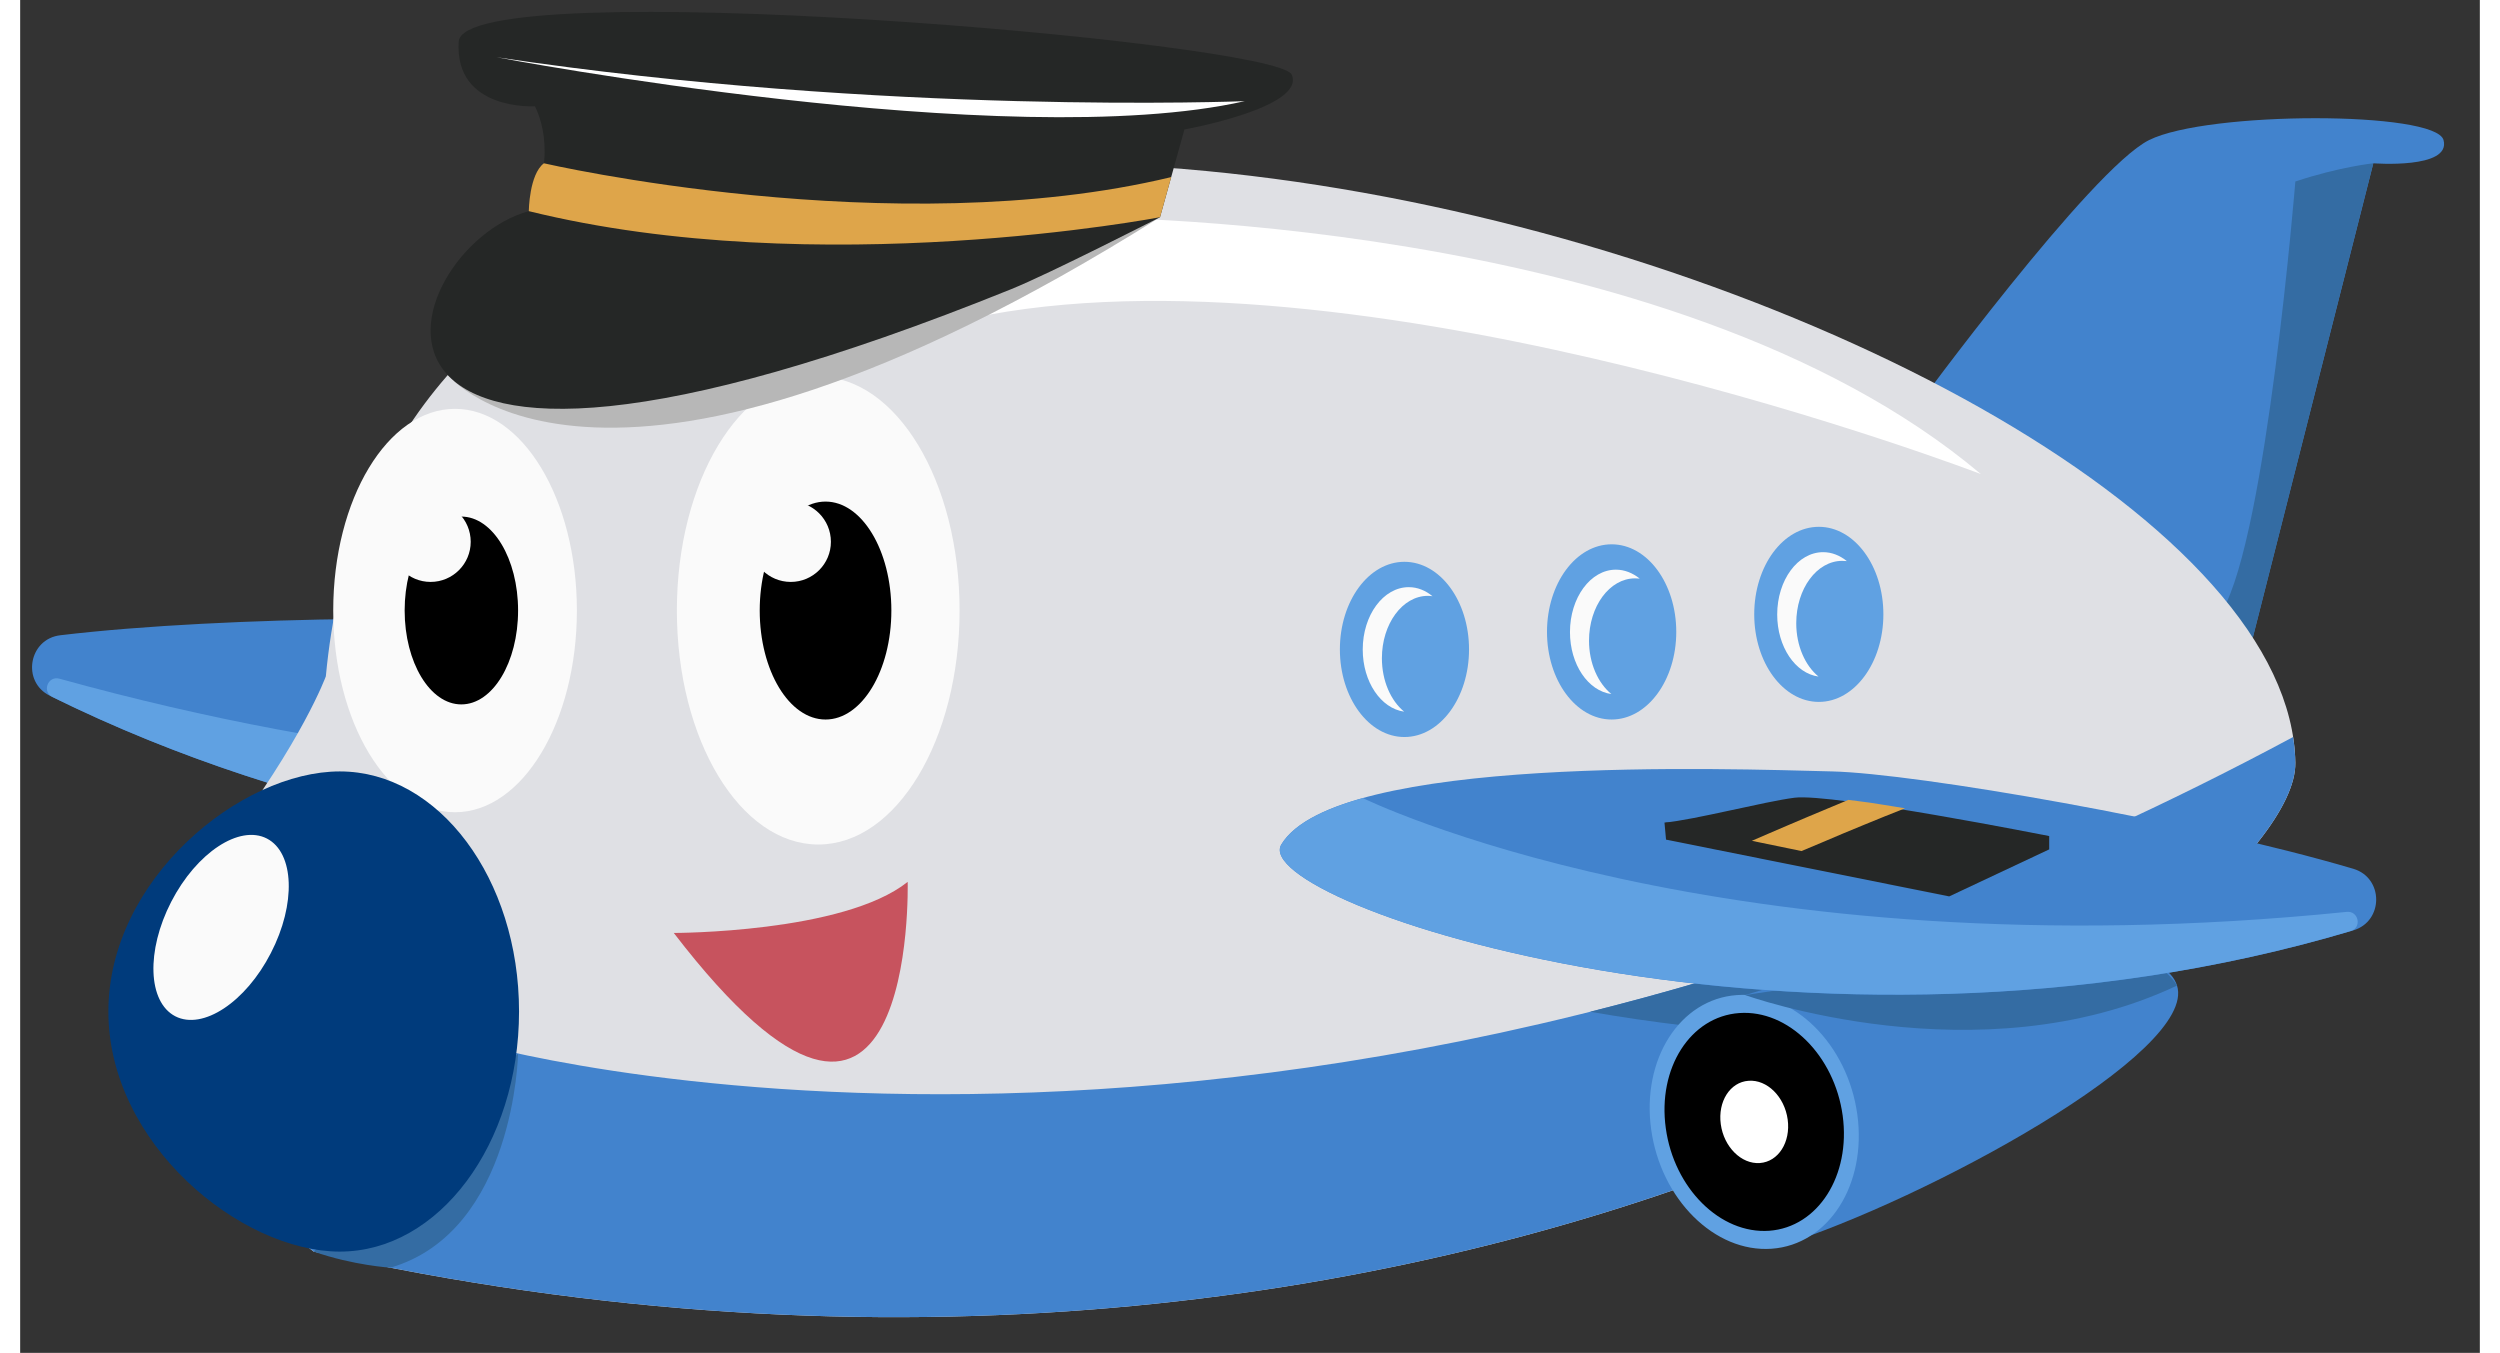 <?xml version="1.0" encoding="UTF-8" standalone="no"?>
<!DOCTYPE svg PUBLIC "-//W3C//DTD SVG 1.1//EN" "http://www.w3.org/Graphics/SVG/1.1/DTD/svg11.dtd">
<svg version="1.1" xmlns="http://www.w3.org/2000/svg" xmlns:xlink="http://www.w3.org/1999/xlink" preserveAspectRatio="xMidYMid meet" viewBox="57.819 111.312 206.64 113.658" width="202.64" height="109.66"><rect x="57.819" y="111.312" width="206.64" height="113.658" fill="#333333" stroke="none"/><defs><path d="M217.02 145.66C217.02 145.66 231.76 125.54 236.67 123.08C241.59 120.63 260.76 120.63 261.41 123.08C262.07 125.54 255.51 125.03 255.51 125.03C254.41 129.38 245.56 164.19 244.45 168.54C244.45 168.54 215.4 147.82 217.02 145.66" id="b3iekYFeun"></path><path d="M242.83 162.6C241.56 164.78 242.69 166.37 244.72 167.52C245.79 163.27 254.43 129.28 255.51 125.03C255.51 125.03 252.65 125.33 248.96 126.56C248.96 126.56 246.54 156.26 242.83 162.6" id="b1lrt2Xtnf"></path><path d="M150.31 177.8C152.37 183.08 103.11 190.96 60.31 169.76C57.92 168.58 58.54 164.99 61.19 164.68C75.27 163 98.76 162.95 105.72 163.97C114.23 165.21 147.08 169.55 150.31 177.8" id="eC0GZcVgN"></path><path d="M60.53 169.87C59.63 169.42 60.15 168.06 61.12 168.33C111.92 182.4 144.21 172.8 144.21 172.8C147.34 174.28 149.58 175.94 150.31 177.8C152.36 183.07 103.28 190.93 60.53 169.87" id="a3bhnon27b"></path><path d="M82.48 216.46C179.64 238.27 249.16 189.22 248.96 175.4C248.38 135.74 90.87 88.88 83.5 168.13C83.5 168.13 81.52 173.57 74.9 182.26C69.38 189.52 73.67 209.91 82.48 216.46" id="bdxA26BTm"></path><path d="M104.59 162.6C104.59 171.96 100.01 179.55 94.35 179.55C88.7 179.55 84.12 171.96 84.12 162.6C84.12 153.24 88.7 145.66 94.35 145.66C100.01 145.66 104.59 153.24 104.59 162.6" id="b10MSsN8BM"></path><path d="M99.65 162.6C99.65 166.96 97.52 170.49 94.88 170.49C92.25 170.49 90.12 166.96 90.12 162.6C90.12 158.25 92.25 154.71 94.88 154.71C97.52 154.71 99.65 158.25 99.65 162.6" id="aTiLsc9BK"></path><path d="M136.74 162.6C136.74 173.46 131.43 182.26 124.87 182.26C118.31 182.26 112.99 173.46 112.99 162.6C112.99 151.75 118.31 142.95 124.87 142.95C131.43 142.95 136.74 151.75 136.74 162.6" id="b35TKDspjQ"></path><path d="M131.01 162.6C131.01 167.66 128.53 171.76 125.48 171.76C122.43 171.76 119.95 167.66 119.95 162.6C119.95 157.55 122.43 153.45 125.48 153.45C128.53 153.45 131.01 157.55 131.01 162.6" id="ashWTnYZw"></path><path d="M125.93 156.83C125.93 158.69 124.42 160.2 122.56 160.2C120.69 160.2 119.18 158.69 119.18 156.83C119.18 154.96 120.69 153.45 122.56 153.45C124.42 153.45 125.93 154.96 125.93 156.83" id="c276rE6kiR"></path><path d="M95.67 156.83C95.67 158.69 94.16 160.2 92.3 160.2C90.44 160.2 88.93 158.69 88.93 156.83C88.93 154.96 90.44 153.45 92.3 153.45C94.16 153.45 95.67 154.96 95.67 156.83" id="b12SYu93mK"></path><path d="M248.96 175.4C248.95 174.68 248.88 173.95 248.77 173.23C163.64 218.92 95.67 198.85 95.67 198.85C95.67 198.85 82.5 193 75.01 205.36C76.76 210.01 79.33 214.12 82.48 216.46C179.64 238.27 249.16 189.22 248.96 175.4" id="a5DMzuATDl"></path><path d="M229.39 182.67C215.48 188.77 202.17 193.18 189.71 196.31C199.91 198.1 212.35 199.09 225.62 198.15C233.07 193.76 238.87 189.32 242.83 185.37C238.48 184.44 233.83 183.5 229.39 182.67" id="b1pwoTPgws"></path><path d="M112.73 189.69C112.73 189.69 126.99 189.7 132.38 185.4C132.38 185.4 133.18 216.31 112.73 189.69" id="dd34ym1HU"></path><path d="M179.54 165.87C179.54 169.93 177.11 173.23 174.11 173.23C171.12 173.23 168.69 169.93 168.69 165.87C168.69 161.8 171.12 158.51 174.11 158.51C177.11 158.51 179.54 161.8 179.54 165.87" id="e7dNrlq8Wk"></path><path d="M172.22 166.61C172.22 163.72 173.95 161.37 176.08 161.37C176.21 161.37 176.34 161.38 176.47 161.4C175.89 160.92 175.21 160.64 174.48 160.64C172.34 160.64 170.61 162.99 170.61 165.88C170.61 168.6 172.14 170.83 174.09 171.1C172.97 170.18 172.22 168.52 172.22 166.61" id="b28rZ1v9x"></path><path d="M196.95 164.4C196.95 168.46 194.52 171.76 191.52 171.76C188.52 171.76 186.09 168.46 186.09 164.4C186.09 160.33 188.52 157.04 191.52 157.04C194.52 157.04 196.95 160.33 196.95 164.4" id="b1dvql8zk"></path><path d="M189.62 165.14C189.62 162.24 191.35 159.9 193.49 159.9C193.62 159.9 193.75 159.91 193.88 159.92C193.29 159.45 192.61 159.17 191.88 159.17C189.75 159.17 188.02 161.52 188.02 164.41C188.02 167.13 189.54 169.36 191.5 169.62C190.38 168.71 189.62 167.04 189.62 165.14" id="b6J8aPN5y"></path><path d="M214.35 162.92C214.35 166.99 211.92 170.28 208.93 170.28C205.93 170.28 203.5 166.99 203.5 162.92C203.5 158.86 205.93 155.57 208.93 155.57C211.92 155.57 214.35 158.86 214.35 162.92" id="d6euyyKdVi"></path><path d="M207.03 163.67C207.03 160.77 208.76 158.43 210.89 158.43C211.02 158.43 211.15 158.44 211.28 158.45C210.7 157.98 210.02 157.7 209.29 157.7C207.16 157.7 205.43 160.04 205.43 162.94C205.43 165.65 206.95 167.89 208.9 168.15C207.78 167.23 207.03 165.57 207.03 163.67" id="b1CcpXlpYp"></path><path d="M99.65 199.82C99.65 199.82 99.37 214.76 88.93 217.81C88.93 217.81 85.84 217.63 82.48 216.46C85.91 213.13 96.22 203.15 99.65 199.82Z" id="bvF6RncTW"></path><path d="M99.73 196.29C99.73 207.43 92.99 216.46 84.67 216.46C76.36 216.46 65.23 207.43 65.23 196.29C65.23 185.15 76.36 176.12 84.67 176.12C92.99 176.12 99.73 185.15 99.73 196.29" id="bZ4PbxJfM"></path><path d="M78.88 191.38C76.76 195.51 73.16 197.88 70.85 196.69C68.54 195.49 68.39 191.19 70.51 187.07C72.64 182.94 76.24 180.57 78.55 181.76C80.86 182.96 81.01 187.26 78.88 191.38" id="c9BKZNECu"></path><path d="M146.06 129.56C146.06 129.56 196.32 129.05 222.54 151.14C222.54 151.14 171.99 131.73 139.21 137.75C106.44 143.76 146.06 129.56 146.06 129.56" id="c61OgJBV6H"></path><path d="M93.75 142.82C93.75 142.82 106.74 158.97 153.58 129.56C153.58 129.56 93.75 142.82 93.75 142.82Z" id="gcGw1IORz"></path><path d="M100.55 129.05C89.28 132.12 79.94 160.3 141.09 135.6C144.31 134.3 153.58 129.56 153.58 129.56C153.79 128.82 155.42 122.92 155.63 122.19C155.63 122.19 165.87 120.34 164.64 117.58C163.41 114.81 95.02 108.98 94.66 114.81C94.3 120.65 101.06 120.24 101.06 120.24C101.06 120.24 103.21 124.03 100.55 129.05" id="a1aedJm8aj"></path><path d="M101.82 125.03C101.82 125.03 131.18 131.81 154.52 126.19C154.42 126.53 153.68 129.22 153.58 129.56C153.58 129.56 124.91 135.06 100.55 129.05C100.55 129.05 100.58 125.96 101.82 125.03" id="cqd36xVhC"></path><path d="M97.84 116.12C97.84 116.12 140.83 124.31 160.7 119.81C160.7 119.81 130.6 121.03 97.84 116.12" id="c5tqXuHfsQ"></path><path d="M239.02 194.11C240.78 199.71 217.91 212.11 205.73 215.96C203.63 212.64 203.63 212.64 201.86 207.04C200.09 201.44 200.22 198.51 202.74 194.91C214.93 191.06 237.25 188.51 239.02 194.11" id="b39fOLxFF"></path><path d="M212.16 204.94C212.97 210.83 209.75 215.88 204.96 216.22C200.18 216.56 195.65 212.07 194.84 206.18C194.03 200.3 197.25 195.25 202.04 194.91C206.82 194.56 211.35 199.06 212.16 204.94" id="b6KH6uM3ha"></path><path d="M210.93 205.03C211.62 210.08 208.86 214.41 204.76 214.71C200.65 215 196.76 211.14 196.07 206.09C195.37 201.04 198.14 196.71 202.24 196.42C206.35 196.12 210.24 199.98 210.93 205.03" id="ahHZRRKJo"></path><path d="M206.31 205.36C206.57 207.27 205.53 208.91 203.97 209.02C202.42 209.13 200.95 207.67 200.69 205.76C200.43 203.85 201.47 202.22 203.02 202.11C204.58 201.99 206.05 203.45 206.31 205.36" id="cbHJQY0mn"></path><path d="M202.74 194.91C202.74 194.91 222.36 201.99 239.02 194.11C239.02 194.11 237.9 191.89 234.01 191.27C230.12 190.66 202.74 194.91 202.74 194.91" id="fzsuguzsf"></path><path d="M163.77 182.26C160.86 187.12 208.08 203.17 253.84 189.47C256.39 188.7 256.39 185.06 253.83 184.3C240.23 180.28 217.08 176.29 210.05 176.12C201.45 175.91 168.34 174.67 163.77 182.26" id="c4YiT4Q2mU"></path><path d="M253.61 189.53C254.57 189.25 254.28 187.82 253.28 187.92C200.84 193.24 170.62 178.36 170.62 178.36C167.29 179.29 164.8 180.55 163.77 182.26C160.86 187.11 207.93 203.11 253.61 189.53" id="caTVvZUPp3"></path><path d="M219.89 185.4C224.92 183.09 227.72 181.8 228.28 181.55C228.28 181.55 210.01 177.93 206.88 178.33C204.37 178.65 198.43 180.2 195.96 180.42C199.15 181.08 207.13 182.74 219.89 185.4Z" id="b7xFXjURmf"></path><path d="M195.96 180.42L196.09 181.85L219.88 186.62L228.28 182.67L228.28 181.55L195.96 180.42Z" id="b19M1nTWQM"></path><path d="M213.18 178.74L214.14 178.89L215.14 179.05L216.17 179.22L214.53 179.87L212.79 180.58L211 181.32L209.21 182.08L207.47 182.81L203.3 181.95L204.71 181.34L206.27 180.67L207.94 179.96L209.66 179.24L211.41 178.51L212.26 178.62L213.18 178.74Z" id="cn9vXjSPu"></path></defs><g><g><use xlink:href="#b3iekYFeun" opacity="1" fill="#4283cd" fill-opacity="1"></use><g><use xlink:href="#b3iekYFeun" opacity="1" fill-opacity="0" stroke="#000000" stroke-width="1" stroke-opacity="0"></use></g></g><g><use xlink:href="#b1lrt2Xtnf" opacity="1" fill="#346ca3" fill-opacity="1"></use><g><use xlink:href="#b1lrt2Xtnf" opacity="1" fill-opacity="0" stroke="#000000" stroke-width="1" stroke-opacity="0"></use></g></g><g><use xlink:href="#eC0GZcVgN" opacity="1" fill="#4283cd" fill-opacity="1"></use><g><use xlink:href="#eC0GZcVgN" opacity="1" fill-opacity="0" stroke="#000000" stroke-width="1" stroke-opacity="0"></use></g></g><g><use xlink:href="#a3bhnon27b" opacity="1" fill="#60a1e2" fill-opacity="1"></use><g><use xlink:href="#a3bhnon27b" opacity="1" fill-opacity="0" stroke="#000000" stroke-width="1" stroke-opacity="0"></use></g></g><g><use xlink:href="#bdxA26BTm" opacity="1" fill="#dfe0e4" fill-opacity="1"></use><g><use xlink:href="#bdxA26BTm" opacity="1" fill-opacity="0" stroke="#000000" stroke-width="1" stroke-opacity="0"></use></g></g><g><use xlink:href="#b10MSsN8BM" opacity="1" fill="#fafafa" fill-opacity="1"></use><g><use xlink:href="#b10MSsN8BM" opacity="1" fill-opacity="0" stroke="#000000" stroke-width="1" stroke-opacity="0"></use></g></g><g><use xlink:href="#aTiLsc9BK" opacity="1" fill="#000000" fill-opacity="1"></use><g><use xlink:href="#aTiLsc9BK" opacity="1" fill-opacity="0" stroke="#000000" stroke-width="1" stroke-opacity="0"></use></g></g><g><use xlink:href="#b35TKDspjQ" opacity="1" fill="#fafafa" fill-opacity="1"></use><g><use xlink:href="#b35TKDspjQ" opacity="1" fill-opacity="0" stroke="#000000" stroke-width="1" stroke-opacity="0"></use></g></g><g><use xlink:href="#ashWTnYZw" opacity="1" fill="#000000" fill-opacity="1"></use><g><use xlink:href="#ashWTnYZw" opacity="1" fill-opacity="0" stroke="#000000" stroke-width="1" stroke-opacity="0"></use></g></g><g><use xlink:href="#c276rE6kiR" opacity="1" fill="#fafafa" fill-opacity="1"></use><g><use xlink:href="#c276rE6kiR" opacity="1" fill-opacity="0" stroke="#000000" stroke-width="1" stroke-opacity="0"></use></g></g><g><use xlink:href="#b12SYu93mK" opacity="1" fill="#fafafa" fill-opacity="1"></use><g><use xlink:href="#b12SYu93mK" opacity="1" fill-opacity="0" stroke="#000000" stroke-width="1" stroke-opacity="0"></use></g></g><g><use xlink:href="#a5DMzuATDl" opacity="1" fill="#4283cd" fill-opacity="1"></use><g><use xlink:href="#a5DMzuATDl" opacity="1" fill-opacity="0" stroke="#000000" stroke-width="1" stroke-opacity="0"></use></g></g><g><use xlink:href="#b1pwoTPgws" opacity="1" fill="#346ca3" fill-opacity="1"></use><g><use xlink:href="#b1pwoTPgws" opacity="1" fill-opacity="0" stroke="#000000" stroke-width="1" stroke-opacity="0"></use></g></g><g><use xlink:href="#dd34ym1HU" opacity="1" fill="#c7535e" fill-opacity="1"></use><g><use xlink:href="#dd34ym1HU" opacity="1" fill-opacity="0" stroke="#000000" stroke-width="1" stroke-opacity="0"></use></g></g><g><use xlink:href="#e7dNrlq8Wk" opacity="1" fill="#60a1e2" fill-opacity="1"></use><g><use xlink:href="#e7dNrlq8Wk" opacity="1" fill-opacity="0" stroke="#000000" stroke-width="1" stroke-opacity="0"></use></g></g><g><use xlink:href="#b28rZ1v9x" opacity="1" fill="#fafafa" fill-opacity="1"></use><g><use xlink:href="#b28rZ1v9x" opacity="1" fill-opacity="0" stroke="#000000" stroke-width="1" stroke-opacity="0"></use></g></g><g><use xlink:href="#b1dvql8zk" opacity="1" fill="#60a1e2" fill-opacity="1"></use><g><use xlink:href="#b1dvql8zk" opacity="1" fill-opacity="0" stroke="#000000" stroke-width="1" stroke-opacity="0"></use></g></g><g><use xlink:href="#b6J8aPN5y" opacity="1" fill="#fafafa" fill-opacity="1"></use><g><use xlink:href="#b6J8aPN5y" opacity="1" fill-opacity="0" stroke="#000000" stroke-width="1" stroke-opacity="0"></use></g></g><g><use xlink:href="#d6euyyKdVi" opacity="1" fill="#60a1e2" fill-opacity="1"></use><g><use xlink:href="#d6euyyKdVi" opacity="1" fill-opacity="0" stroke="#000000" stroke-width="1" stroke-opacity="0"></use></g></g><g><use xlink:href="#b1CcpXlpYp" opacity="1" fill="#fafafa" fill-opacity="1"></use><g><use xlink:href="#b1CcpXlpYp" opacity="1" fill-opacity="0" stroke="#000000" stroke-width="1" stroke-opacity="0"></use></g></g><g><use xlink:href="#bvF6RncTW" opacity="1" fill="#346ca3" fill-opacity="1"></use><g><use xlink:href="#bvF6RncTW" opacity="1" fill-opacity="0" stroke="#000000" stroke-width="1" stroke-opacity="0"></use></g></g><g><use xlink:href="#bZ4PbxJfM" opacity="1" fill="#003b7c" fill-opacity="1"></use><g><use xlink:href="#bZ4PbxJfM" opacity="1" fill-opacity="0" stroke="#000000" stroke-width="1" stroke-opacity="0"></use></g></g><g><use xlink:href="#c9BKZNECu" opacity="1" fill="#fafafa" fill-opacity="1"></use><g><use xlink:href="#c9BKZNECu" opacity="1" fill-opacity="0" stroke="#000000" stroke-width="1" stroke-opacity="0"></use></g></g><g><use xlink:href="#c61OgJBV6H" opacity="1" fill="#ffffff" fill-opacity="1"></use><g><use xlink:href="#c61OgJBV6H" opacity="1" fill-opacity="0" stroke="#000000" stroke-width="1" stroke-opacity="0"></use></g></g><g><use xlink:href="#gcGw1IORz" opacity="1" fill="#b7b7b7" fill-opacity="1"></use><g><use xlink:href="#gcGw1IORz" opacity="1" fill-opacity="0" stroke="#000000" stroke-width="1" stroke-opacity="0"></use></g></g><g><use xlink:href="#a1aedJm8aj" opacity="1" fill="#252726" fill-opacity="1"></use><g><use xlink:href="#a1aedJm8aj" opacity="1" fill-opacity="0" stroke="#000000" stroke-width="1" stroke-opacity="0"></use></g></g><g><use xlink:href="#cqd36xVhC" opacity="1" fill="#dea54a" fill-opacity="1"></use><g><use xlink:href="#cqd36xVhC" opacity="1" fill-opacity="0" stroke="#000000" stroke-width="1" stroke-opacity="0"></use></g></g><g><use xlink:href="#c5tqXuHfsQ" opacity="1" fill="#ffffff" fill-opacity="1"></use><g><use xlink:href="#c5tqXuHfsQ" opacity="1" fill-opacity="0" stroke="#000000" stroke-width="1" stroke-opacity="0"></use></g></g><g><use xlink:href="#b39fOLxFF" opacity="1" fill="#4283cd" fill-opacity="1"></use><g><use xlink:href="#b39fOLxFF" opacity="1" fill-opacity="0" stroke="#000000" stroke-width="1" stroke-opacity="0"></use></g></g><g><use xlink:href="#b6KH6uM3ha" opacity="1" fill="#60a1e2" fill-opacity="1"></use><g><use xlink:href="#b6KH6uM3ha" opacity="1" fill-opacity="0" stroke="#000000" stroke-width="1" stroke-opacity="0"></use></g></g><g><use xlink:href="#ahHZRRKJo" opacity="1" fill="#000000" fill-opacity="1"></use><g><use xlink:href="#ahHZRRKJo" opacity="1" fill-opacity="0" stroke="#000000" stroke-width="1" stroke-opacity="0"></use></g></g><g><use xlink:href="#cbHJQY0mn" opacity="1" fill="#ffffff" fill-opacity="1"></use><g><use xlink:href="#cbHJQY0mn" opacity="1" fill-opacity="0" stroke="#000000" stroke-width="1" stroke-opacity="0"></use></g></g><g><use xlink:href="#fzsuguzsf" opacity="1" fill="#346ca3" fill-opacity="1"></use><g><use xlink:href="#fzsuguzsf" opacity="1" fill-opacity="0" stroke="#000000" stroke-width="1" stroke-opacity="0"></use></g></g><g><use xlink:href="#c4YiT4Q2mU" opacity="1" fill="#4283cd" fill-opacity="1"></use><g><use xlink:href="#c4YiT4Q2mU" opacity="1" fill-opacity="0" stroke="#000000" stroke-width="1" stroke-opacity="0"></use></g></g><g><use xlink:href="#caTVvZUPp3" opacity="1" fill="#60a1e2" fill-opacity="1"></use><g><use xlink:href="#caTVvZUPp3" opacity="1" fill-opacity="0" stroke="#000000" stroke-width="1" stroke-opacity="0"></use></g></g><g><use xlink:href="#b7xFXjURmf" opacity="1" fill="#252726" fill-opacity="1"></use><g><use xlink:href="#b7xFXjURmf" opacity="1" fill-opacity="0" stroke="#000000" stroke-width="1" stroke-opacity="0"></use></g></g><g><use xlink:href="#b19M1nTWQM" opacity="1" fill="#252726" fill-opacity="1"></use><g><use xlink:href="#b19M1nTWQM" opacity="1" fill-opacity="0" stroke="#000000" stroke-width="1" stroke-opacity="0"></use></g></g><g><use xlink:href="#cn9vXjSPu" opacity="1" fill="#dea54a" fill-opacity="1"></use><g><use xlink:href="#cn9vXjSPu" opacity="1" fill-opacity="0" stroke="#000000" stroke-width="1" stroke-opacity="0"></use></g></g></g></svg>